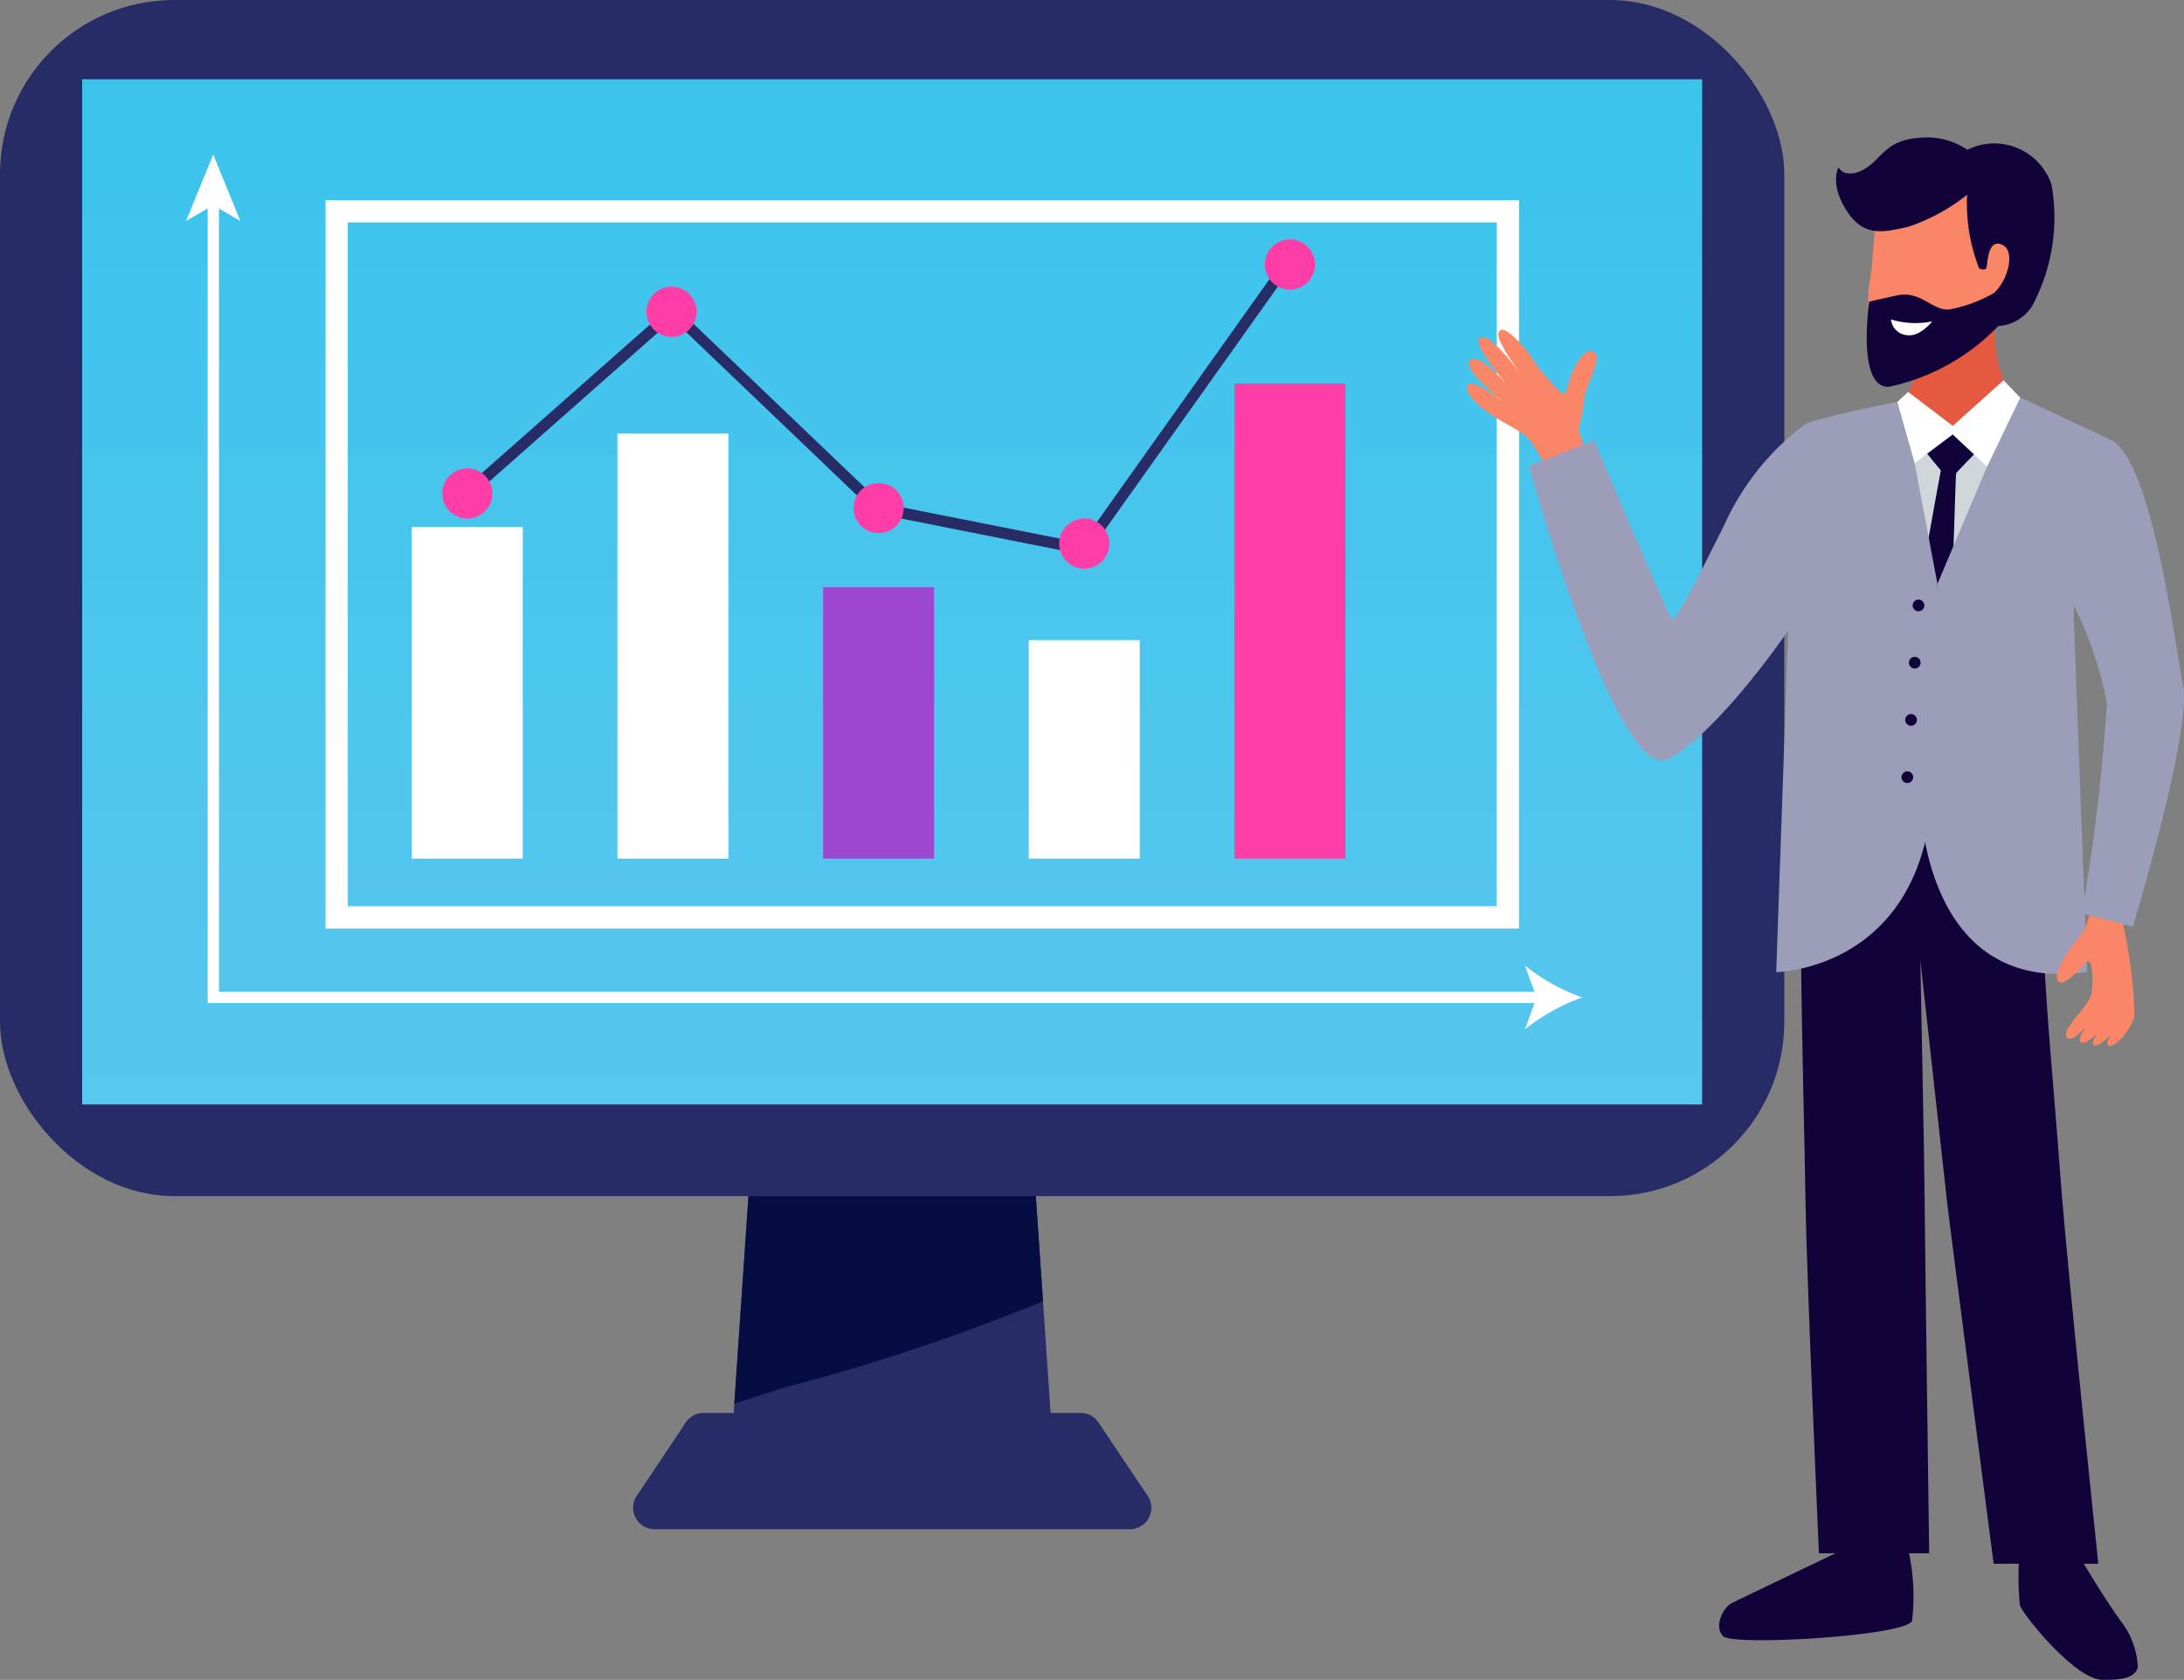 <svg xmlns="http://www.w3.org/2000/svg" xmlns:xlink="http://www.w3.org/1999/xlink" width="57.928" height="44.555" viewBox="0 0 57.928 44.555">
  <rect x="0" y="0" width="57.928" height="44.555" fill="#808080" stroke="none"/>
  <defs>
    <linearGradient id="linear-gradient" x1="0.5" y1="-0.366" x2="0.5" y2="1.149" gradientUnits="objectBoundingBox">
      <stop offset="0" stop-color="#2cc3ec"/>
      <stop offset="0.207" stop-color="#38c4ec"/>
      <stop offset="0.697" stop-color="#50c6ee"/>
      <stop offset="1" stop-color="#59c7ef"/>
    </linearGradient>
  </defs>
  <g id="illustration_data_hasil" transform="translate(-48.214 -27.996)">
    <g id="Group_340" data-name="Group 340" transform="translate(48.214 27.996)">
      <g id="Group_332" data-name="Group 332">
        <path id="Path_1402" data-name="Path 1402" d="M93.48,93.253H84.812L85.525,82.8h7.243Z" transform="translate(-65.483 -53.857)" fill="#272c66"/>
        <path id="Path_1403" data-name="Path 1403" d="M86.424,90.656a53.1,53.1,0,0,0,6.855-2.287L92.9,82.8H85.657l-.565,8.285C85.539,90.945,85.985,90.8,86.424,90.656Z" transform="translate(-65.615 -53.857)" fill="#060d42"/>
        <path id="Path_1404" data-name="Path 1404" d="M92.345,99.2a.568.568,0,0,0-.471-.251h-10a.567.567,0,0,0-.471.251L80.1,101.151a.567.567,0,0,0,.471.882H93.184a.567.567,0,0,0,.471-.882Z" transform="translate(-63.212 -61.474)" fill="#272c66"/>
        <rect id="Rectangle_145" data-name="Rectangle 145" width="47.326" height="31.724" rx="4.619" fill="#272c66"/>
        <rect id="Rectangle_146" data-name="Rectangle 146" width="42.968" height="27.192" transform="translate(2.179 2.102)" fill="url(#linear-gradient)"/>
      </g>
      <g id="Group_334" data-name="Group 334" transform="translate(8.634 5.31)">
        <g id="Group_333" data-name="Group 333">
          <path id="Path_1405" data-name="Path 1405" d="M96.219,57.366H64.563V38.049H96.219Zm-31.065-.591H95.628V38.639H65.153Z" transform="translate(-64.563 -38.049)" fill="#fff"/>
        </g>
        <rect id="Rectangle_147" data-name="Rectangle 147" width="2.944" height="12.6" transform="translate(24.108 4.861)" fill="#fe3da6"/>
        <rect id="Rectangle_148" data-name="Rectangle 148" width="2.944" height="5.794" transform="translate(18.653 11.668)" fill="#fff"/>
        <rect id="Rectangle_149" data-name="Rectangle 149" width="2.944" height="7.196" transform="translate(13.198 10.266)" fill="#9c48d1"/>
        <rect id="Rectangle_150" data-name="Rectangle 150" width="2.944" height="11.271" transform="translate(7.743 6.191)" fill="#fff"/>
        <rect id="Rectangle_151" data-name="Rectangle 151" width="2.944" height="8.797" transform="translate(2.288 8.665)" fill="#fff"/>
      </g>
      <g id="Group_338" data-name="Group 338" transform="translate(4.935 4.098)">
        <g id="Group_335" data-name="Group 335" transform="translate(0.573 1.251)">
          <path id="Path_1406" data-name="Path 1406" d="M94.03,59.378H58.643V38.125h.3V59.082H94.03Z" transform="translate(-58.643 -38.125)" fill="#fff"/>
        </g>
        <g id="Group_336" data-name="Group 336">
          <path id="Path_1407" data-name="Path 1407" d="M58.279,35.756l-.721,1.763.721-.418.72.418Z" transform="translate(-57.559 -35.756)" fill="#fff"/>
        </g>
        <g id="Group_337" data-name="Group 337" transform="translate(35.514 21.514)">
          <path id="Path_1408" data-name="Path 1408" d="M126.317,77.333a5.338,5.338,0,0,0-1.515.843l.305-.843-.305-.843A5.364,5.364,0,0,0,126.317,77.333Z" transform="translate(-124.802 -76.49)" fill="#fff"/>
        </g>
      </g>
      <g id="Group_339" data-name="Group 339" transform="translate(12.297 6.8)">
        <path id="Path_1409" data-name="Path 1409" d="M88.025,48.8l-5.591-1.11L77.047,42.54l-5.353,4.729-.2-.222,5.557-4.908,5.522,5.276L87.9,48.472l5.4-7.6.241.171Z" transform="translate(-71.498 -40.87)" fill="#272c66"/>
      </g>
      <path id="Path_1410" data-name="Path 1410" d="M71.754,52.183a.664.664,0,1,1-.664-.664A.664.664,0,0,1,71.754,52.183Z" transform="translate(-58.695 -39.095)" fill="#fe3da6"/>
      <path id="Path_1411" data-name="Path 1411" d="M82.012,43.059a.665.665,0,1,1-.665-.664A.665.665,0,0,1,82.012,43.059Z" transform="translate(-63.535 -34.79)" fill="#fe3da6"/>
      <path id="Path_1412" data-name="Path 1412" d="M92.411,52.917a.664.664,0,1,1-.664-.664A.665.665,0,0,1,92.411,52.917Z" transform="translate(-68.442 -39.442)" fill="#fe3da6"/>
      <path id="Path_1413" data-name="Path 1413" d="M102.739,54.7a.665.665,0,1,1-.665-.665A.665.665,0,0,1,102.739,54.7Z" transform="translate(-73.315 -40.282)" fill="#fe3da6"/>
      <path id="Path_1414" data-name="Path 1414" d="M113.067,40.682a.665.665,0,1,1-.664-.664A.665.665,0,0,1,113.067,40.682Z" transform="translate(-78.189 -33.668)" fill="#fe3da6"/>
    </g>
    <g id="Group_342" data-name="Group 342" transform="translate(87.124 31.647)">
      <path id="Path_1415" data-name="Path 1415" d="M125.252,48.236a4.575,4.575,0,0,1-.388-1c0-.225.113-.467.121-.775s.42-1.019.332-1.221-.34-.154-.582.331-.162.784-.356.647a5.348,5.348,0,0,1-.824-.987c-.154-.25-.639-.744-.768-.663s-.166.21.693,1.422c0,0-.973-1.459-1.26-1.2-.2.184.75,1.252.888,1.421,0,0-.88-1.1-1.142-.843-.246.245.964,1.164.964,1.164s-.9-.715-1.025-.5.4.675.922.966.651.368.782.562.6,1,.6,1A1.031,1.031,0,0,0,125.252,48.236Z" transform="translate(-121.888 -39.466)" fill="#f88667"/>
      <path id="Path_1416" data-name="Path 1416" d="M145.632,41.672l-1.84.28s-.105,3.436-1.56,3.711c0,0-.518,5.627,1.406,5.158s2.959-5.352,2.959-5.352S144.9,45,145.632,41.672Z" transform="translate(-131.457 -38.101)" fill="#e45940"/>
      <path id="Path_1417" data-name="Path 1417" d="M145.735,36.394s-1.985-.818-2.773-.321-.724,2.208-.841,2.992a2.932,2.932,0,0,0,.666,2.54c.321.117,2.8-.555,3.2-2.35S146.2,36.7,145.735,36.394Z" transform="translate(-131.417 -35.383)" fill="#f88667"/>
      <path id="Path_1418" data-name="Path 1418" d="M139.56,105.771a5.509,5.509,0,0,1,.107,1.919c-.21.4-4.762.668-5.013.4s.011-.765.229-.875,2.98-1.43,2.98-1.43Z" transform="translate(-127.863 -68.346)" fill="#110239"/>
      <path id="Path_1419" data-name="Path 1419" d="M151.074,105.771h-1.459a7.6,7.6,0,0,0,0,1.5c.1.275,1.476,1.977,2.187,1.977.388,0,.867,0,.942-.344a2.169,2.169,0,0,0-.457-1.22C151.769,106.969,151.074,105.771,151.074,105.771Z" transform="translate(-134.95 -68.346)" fill="#110239"/>
      <path id="Path_1420" data-name="Path 1420" d="M144.592,39.041a3.826,3.826,0,0,1-1.171.427c-.459.033-.743-.512-1.39-.372s-.73.164-.73.164-.343,2.322.533,2.256a5.662,5.662,0,0,0,2.89-1.609,1.151,1.151,0,0,0,.9-.536,4.972,4.972,0,0,0,.514-3.208,1.6,1.6,0,0,0-2.234-.931,1.892,1.892,0,0,0-1.259-.317c-.825.044-1,.482-1.346.745s-.693.262-.81.036c0,0-.248.416.2,1.131s.959.606,1.653.445a5.061,5.061,0,0,0,1.555-.847,4.713,4.713,0,0,0,.321,1.956s.131.059.182,0,.015-.8.416-.635S144.95,38.76,144.592,39.041Z" transform="translate(-130.632 -34.91)" fill="#110239"/>
      <path id="Path_1421" data-name="Path 1421" d="M143.181,44.038a2.2,2.2,0,0,0,1.094.051s-.323.425-.679.365A.465.465,0,0,1,143.181,44.038Z" transform="translate(-131.935 -39.217)" fill="#fff"/>
      <path id="Path_1422" data-name="Path 1422" d="M146.344,47.882l-1.7.921-1.324-.794a12.064,12.064,0,0,0-.48,4.32c.194,2.3.566,3.945,2.118,1.811S147.085,48.626,146.344,47.882Z" transform="translate(-131.757 -41.031)" fill="#fff"/>
      <path id="Path_1423" data-name="Path 1423" d="M146.344,47.882l-1.7.921-1.324-.794a12.064,12.064,0,0,0-.48,4.32c.194,2.3.566,3.945,2.118,1.811S147.085,48.626,146.344,47.882Z" transform="translate(-131.757 -41.031)" fill="#cfd7db"/>
      <path id="Path_1424" data-name="Path 1424" d="M144.7,49.855s-.914,4.95-.837,5.045c.05-.063.607,1.343.928,0,.25-1.045.28-4.931.321-4.978,0,0,.477-.514.756-.767.183-.166.36-.336.531-.512a2.747,2.747,0,0,0,.126-.249l-.074.177a4.112,4.112,0,0,1,.36-.577.693.693,0,0,0-.088-.111l-1.7.921-1.324-.794s-.04.119-.1.327c.139.194.265.39.373.577C144.111,49.154,144.7,49.855,144.7,49.855Z" transform="translate(-132.132 -41.031)" fill="#110239"/>
      <path id="Path_1425" data-name="Path 1425" d="M138.87,65.238l5.223-.1s.794,1.3.972,5.061c.121,2.573.227,3.286.483,6.687.174,2.309.993,10.112.993,10.112h-2.776s-1.176-9.052-1.235-9.6c-.021-.195-.709-6.4-.709-6.4s.113,5.707.113,6.27.121,9.452.121,9.452h-2.924s-.329-7.4-.356-9.335C138.73,74.248,138.462,66.249,138.87,65.238Z" transform="translate(-129.796 -49.174)" fill="#110239"/>
      <path id="Path_1426" data-name="Path 1426" d="M140.778,48.122s-1.838.356-2.55.592c0,0,.227,4.246-.485,5.313l-.324,9.249s4.026-.049,4.155-5.061.121-5.239.121-5.239Z" transform="translate(-129.217 -41.144)" fill="#9c9eb9"/>
      <g id="Group_341" data-name="Group 341" transform="translate(11.526 12.252)">
        <path id="Path_1427" data-name="Path 1427" d="M144.58,58.266a.155.155,0,1,1-.152-.157A.155.155,0,0,1,144.58,58.266Z" transform="translate(-143.975 -58.109)" fill="#110239"/>
        <path id="Path_1428" data-name="Path 1428" d="M144.393,61.141a.155.155,0,1,1-.152-.158A.155.155,0,0,1,144.393,61.141Z" transform="translate(-143.887 -59.465)" fill="#110239"/>
        <path id="Path_1429" data-name="Path 1429" d="M144.206,64.015a.155.155,0,1,1-.152-.157A.155.155,0,0,1,144.206,64.015Z" transform="translate(-143.799 -60.822)" fill="#110239"/>
        <path id="Path_1430" data-name="Path 1430" d="M144.02,66.89a.155.155,0,1,1-.152-.157A.155.155,0,0,1,144.02,66.89Z" transform="translate(-143.711 -62.178)" fill="#110239"/>
      </g>
      <path id="Path_1431" data-name="Path 1431" d="M149.734,49.056l-2.509-1.174-2.107,4.98-.448,5.817s.052,5.114,4.417,4.482l-.355-9.382S148.7,50.343,149.734,49.056Z" transform="translate(-132.638 -41.031)" fill="#9c9eb9"/>
      <path id="Path_1432" data-name="Path 1432" d="M126.723,49.7,125,50.383s2.355,8.511,3.713,7.764,3.163-3.4,3.163-3.4a6.3,6.3,0,0,0,.7-2.118,8.136,8.136,0,0,0-.206-3.389,6.874,6.874,0,0,0-2.2,2.729c-1,2-1.309,2.574-1.4,2.45S126.723,49.7,126.723,49.7Z" transform="translate(-123.357 -41.673)" fill="#9c9eb9"/>
      <path id="Path_1433" data-name="Path 1433" d="M144.972,48.3l-1.184-.9-.286.266.458,1.621,1.011-.758.911.852.879-1.829-.442-.461Z" transform="translate(-132.087 -40.656)" fill="#fff"/>
      <path id="Path_1434" data-name="Path 1434" d="M152.184,73.9c-.175.215-.759.913-.664,1.222s.581-.249.759-.439.2.451.154.794-.747.913-.675,1.15.474-.1.909-.735c0,0-.688.791-.53.9s.546-.293.854-.759c0,0-.664.747-.5.836s.622-.433.794-.7c0,0-.565.613-.409.714.125.081.534-.287.694-.773a12.13,12.13,0,0,0-.29-2.377,4.832,4.832,0,0,1,.12-.68l-.98-.221A1.859,1.859,0,0,1,152.184,73.9Z" transform="translate(-135.865 -52.803)" fill="#f88667"/>
      <path id="Path_1435" data-name="Path 1435" d="M152.192,62.655l1.352.356s1.572-5.169,1.335-6.4-.815-5.858-1.882-6.5a2.183,2.183,0,0,0-1.441,2.063,7.33,7.33,0,0,0,.34,2.146,9.806,9.806,0,0,1,.961,2.771A50.91,50.91,0,0,1,152.192,62.655Z" transform="translate(-135.885 -42.082)" fill="#9c9eb9"/>
    </g>
  </g>
</svg>
